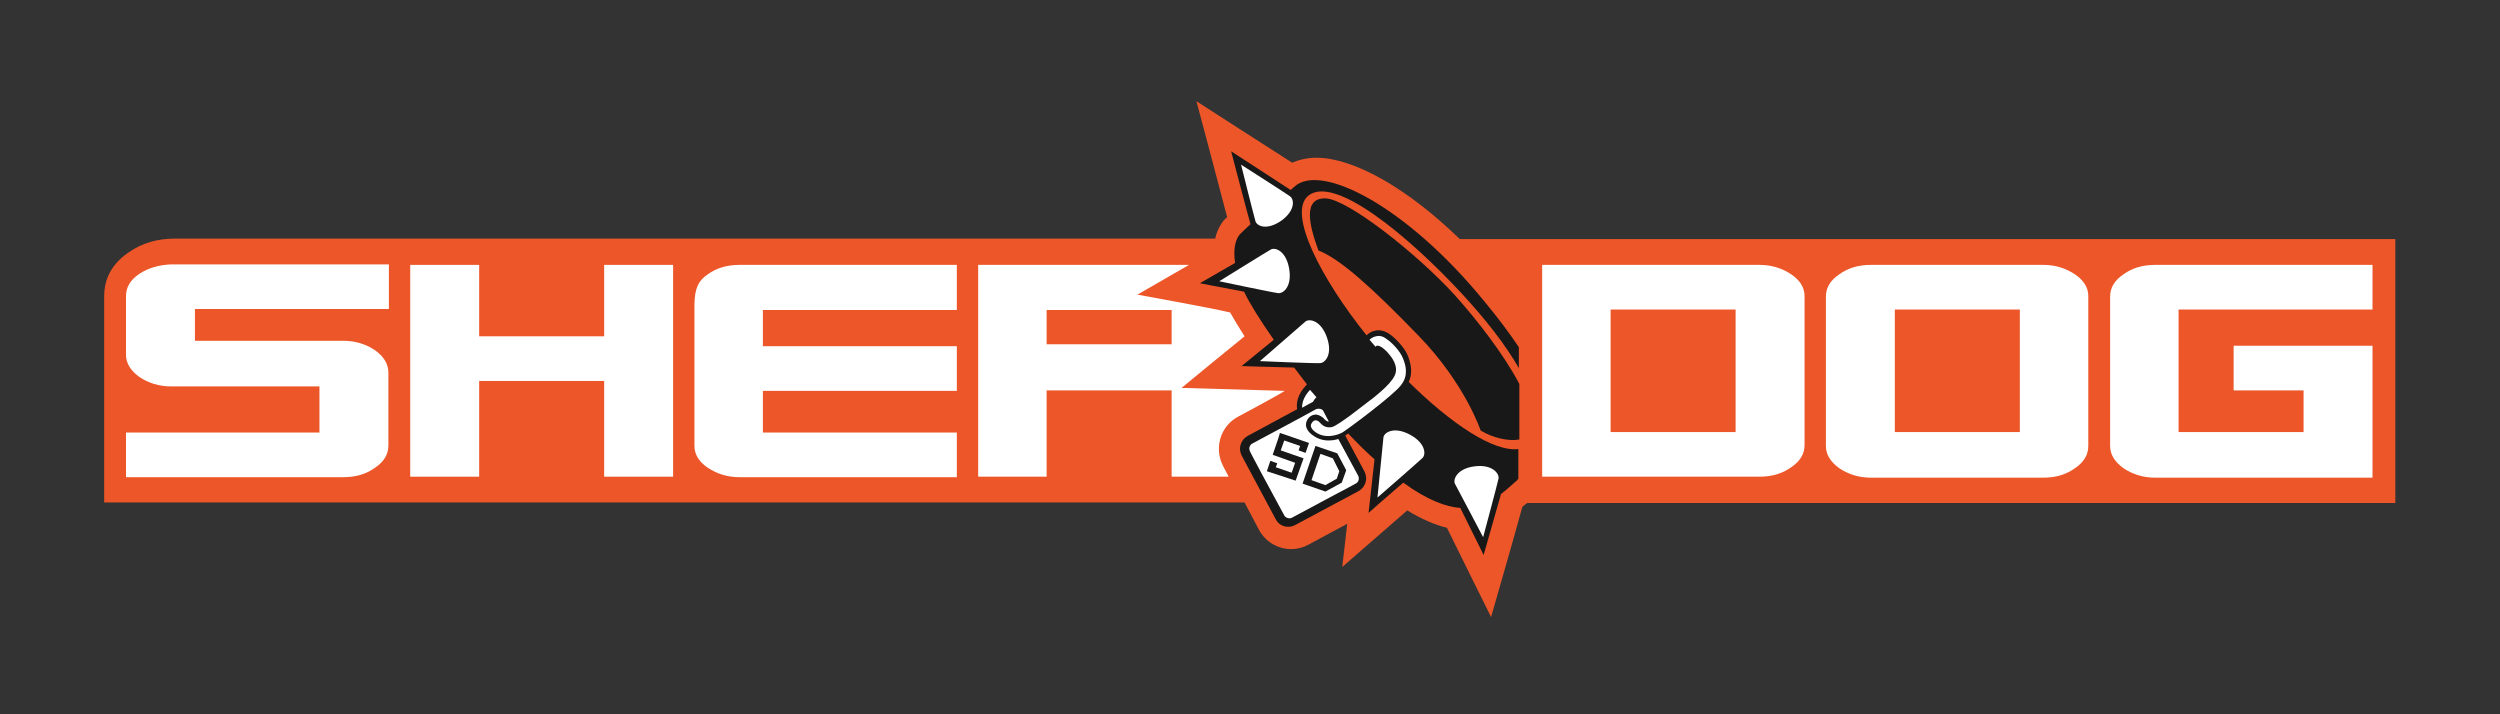 <?xml version="1.0" encoding="utf-8"?>
<!-- Generator: Adobe Illustrator 25.2.1, SVG Export Plug-In . SVG Version: 6.00 Build 0)  -->
<svg version="1.1" id="logo" xmlns="http://www.w3.org/2000/svg" xmlns:xlink="http://www.w3.org/1999/xlink" x="0px" y="0px"
	 viewBox="0 0 504 144" style="enable-background:new 0 0 504 144;" xml:space="preserve">
<rect x="0" y="0" width="504" height="144" fill="#333333" stroke="none"/>
<style type="text/css">
	.st0{fill:#EC5628;}
	.st1{fill:#181818;}
	.st2{fill:#FFFFFF;}
	.st3{fill:none;}
</style>
<g>
	<path class="st0" d="M483.1,48.2l-188.8,0c-10.4-10.1-21.3-16.4-28.9-16.4c-2.1,0-3.7,0.5-4.9,1c-3.8-2.4-19.3-12.4-19.3-12.4
		s5.1,19.1,6.2,23.4c-1,0.6-2.2,2.9-2.4,4.3H35.3c-3.6,0-6.7,0.9-9.4,2.8c-4.1,2.8-4.9,6.3-4.9,8.8v41.6h229.9l2.9,5.5
		c1.3,2.4,3.8,3.9,6.5,3.9c1.2,0,2.4-0.3,3.5-0.9l7.8-4.2l-1,8.7c0,0,10.8-9.4,13.1-11.4c2.8,1.7,5.5,2.9,8,3.5
		c1.8,3.7,8.9,18,8.9,18s5.1-17.7,6.3-22.2c0.3-0.3,0.7-0.6,1-0.8h175V48.2z"/>
	<g>
		<g>
			<path class="st1" d="M306.3,90.5c-5.1,0.8-13.9-5.2-22.3-13.5c1-2.2,0.2-4.1-0.1-5.1c-0.7-1.9-2.8-3.9-3.7-4.5
				c-1-0.7-2.1-1-3.1-0.7c-0.9,0.2-1.4,0.7-1.6,0.9c-9-11.2-16-24.5-11.8-28.1c5.2-4.4,20.2,8,31.2,19.9c4.6,5,8.6,10.1,11.3,14.8
				V70c-1.8-2.7-4.1-5.8-7-9.3c-15.7-19.2-32.9-27.9-38.2-23.1c-0.2,0.2-0.5,0.4-0.8,0.7c-2.9-1.9-12-7.8-12-7.8s3.4,13,3.9,14.7
				c-1,0.9-1.8,1.7-2.2,2.1c-0.9,1.1-1.3,3.1-0.9,5.7c-3.5,2-7.1,4.1-7.1,4.1s4.6,0.9,8.9,1.7c1.1,2.3,3.2,5.7,6,9.7
				c-3.2,2.6-6.5,5.3-6.5,5.3s5.9,0.2,10.6,0.3c0.8,1.1,1.7,2.2,2.6,3.4c-0.1,0-0.1,0.1-0.2,0.2c-1.7,1.8-2,3.5-1.8,4.8l-10,5.4
				c-1.4,0.8-1.9,2.5-1.2,3.9l6.9,12.9c0.5,1,1.5,1.5,2.5,1.5c0.5,0,0.9-0.1,1.3-0.3l12.9-6.9c1.4-0.8,1.9-2.5,1.2-3.9l-3.9-7.3
				c0.2-0.1,0.4-0.3,0.6-0.4c1.7,1.8,3.5,3.6,5.3,5.2c-0.5,4.7-1.2,10.8-1.2,10.8s3.6-3.2,7-6.1c4.8,3.5,8.6,4.9,11.5,5.1
				c2.1,4.2,4.7,9.5,4.7,9.5s2.2-7.8,3.5-12.3c0.8-0.6,1.7-1.4,2.7-2.3c0.3-0.2,0.6-0.5,0.8-0.8V90.5z"/>
			<path class="st1" d="M267.3,40c-4.8-0.2-3.3,5.6-1.5,10.5c4.4,1.7,10.8,7.5,20.2,17.2c9.4,9.7,12.5,19.1,12.5,19.1
				c2.5,1.5,5.6,2.2,7.8,1.8V77.4c-3.1-5.9-8.5-12.9-13.1-18C285.4,50.9,271.7,40.2,267.3,40z"/>
		</g>
		<path class="st2" d="M266.2,73.2c1-0.1,2.5-1.8,1.3-5.2c-1.2-3.4-3.5-3.8-4.3-3.2c-0.8,0.7-9.2,8-9.2,8S265.2,73.3,266.2,73.2z"/>
		<path class="st3" d="M266.2,73.2c1-0.1,2.5-1.8,1.3-5.2c-1.2-3.4-3.5-3.8-4.3-3.2c-0.8,0.7-9.2,8-9.2,8S265.2,73.3,266.2,73.2z"/>
		<path class="st2" d="M302.1,96.5c0.2-1-1.2-2.9-4.7-2.5c-3.6,0.4-4.5,2.6-4.1,3.5c0.5,0.9,5.7,10.8,5.7,10.8
			S301.9,97.5,302.1,96.5z"/>
		<path class="st3" d="M302.1,96.5c0.2-1-1.2-2.9-4.7-2.5c-3.6,0.4-4.5,2.6-4.1,3.5c0.5,0.9,5.7,10.8,5.7,10.8
			S301.9,97.5,302.1,96.5z"/>
		<path class="st2" d="M286.8,92.3c0.7-0.7,0.6-3-2.6-4.7c-3.2-1.7-5.2-0.4-5.3,0.6c-0.1,1-1.2,12.1-1.2,12.1S286.1,93,286.8,92.3z"
			/>
		<path class="st2" d="M257.7,59.1c1,0.1,2.8-1.3,2.2-4.9c-0.6-3.6-2.8-4.4-3.7-3.9c-0.9,0.5-10.4,6.4-10.4,6.4S256.7,59,257.7,59.1
			z"/>
		<path class="st3" d="M257.7,59.1c1,0.1,2.8-1.3,2.2-4.9c-0.6-3.6-2.8-4.4-3.7-3.9c-0.9,0.5-10.4,6.4-10.4,6.4S256.7,59,257.7,59.1
			z"/>
		<path class="st2" d="M266,85.1c0.3,0.3,1,1.3,2.5,1c1.4-0.3,7.6-5.4,8.5-6c0.8-0.7,4.1-3.2,4.4-5.1c0.3-1.9-1.3-3.5-1.8-4.1
			c-0.5-0.5-1.8-1.7-2.3-1c0,0-1.2-1.4-1.2-1.4s0.4-0.5,1.3-0.7c0.7-0.2,1.5,0,2.2,0.6c0.8,0.5,2.7,2.3,3.3,4
			c0.5,1.3,1.1,3.3-0.5,5.3c-1.5,2-10.9,9-11.8,9.5c-0.9,0.5-3.7,1.5-5.8-0.4c-0.7-0.7-0.6-1.2-0.3-1.6
			C264.9,84.6,265.5,84.6,266,85.1z"/>
		<path class="st2" d="M260.1,39.6c0.8,0.6,1.1,2.8-1.8,4.9c-2.9,2-4.9,1.1-5.2,0.1c-0.3-1-2.9-11.4-2.9-11.4S259.3,39,260.1,39.6z"
			/>
		<path class="st3" d="M260.1,39.6c0.8,0.6,1.1,2.8-1.8,4.9c-2.9,2-4.9,1.1-5.2,0.1c-0.3-1-2.9-11.4-2.9-11.4S259.3,39,260.1,39.6z"
			/>
		<path class="st2" d="M264.7,81c0.3-0.6,0.7-0.9,0.7-0.9s-1-1.2-1.3-1.5c-1.3,1.4-1.6,2.6-1.6,3.6L264.7,81z"/>
		<g>
			<path class="st2" d="M273.8,95.9l-4-7.4c-0.6,0.2-1.3,0.3-2,0.3c-1.2,0-2.5-0.4-3.7-1.5c-0.9-0.9-1.1-1.9-0.4-2.9
				c0.3-0.4,0.7-0.7,1.3-0.8c0.6-0.1,1.2,0.2,1.7,0.6c0,0,0,0,0,0c0.1,0,0.1,0.1,0.2,0.2c0.3,0.3,0.6,0.6,1,0.6l-1.1-2.1
				c-0.2-0.5-1-0.6-1.5-0.4l-3.1,1.7c0,0,0,0,0,0l-9.7,5.2c-0.6,0.3-0.8,1-0.5,1.6l0.4,0.8l1.8,3.4l4.7,8.7c0.2,0.4,0.7,0.6,1.1,0.6
				c0.1,0,0.3-0.1,0.4-0.1l6.9-3.7l4.7-2.5l1.3-0.7C273.9,97.2,274.1,96.5,273.8,95.9z"/>
			<g>
				<path class="st1" d="M255.4,95L255.4,95l0.7-2.1l1.4,0.5l-0.3,0.8l3.2,1.1l0.7-2l-4.5-1.6l0-0.1c0.4-1.2,1.2-3.4,1.4-4.2l0-0.1
					l0.1,0l5.8,2l0,0l0,0l-0.7,2l-1.4-0.5l0.3-0.9l-3.2-1.1l-0.7,2l4.6,1.6l-1.6,4.5L255.4,95z"/>
				<path class="st1" d="M269.6,91.4l-4.4-1.5l-2.6,7.6l4.6,1.6l3.3-1.8l0.9-2.5L269.6,91.4z M269.5,96.5l-2.3,1.3l-2.8-1l1.8-5.3
					l2.5,0.9L270,95L269.5,96.5z"/>
			</g>
		</g>
	</g>
	<path class="st2" d="M192.9,62.4v-9h-43.8c-2.5,0-4.6,0.6-6.4,1.9c-1.8,1.2-2.7,2.7-2.7,6.3v28.3c0,1.7,0.9,3.2,2.7,4.4
		c1.8,1.2,3.9,1.9,6.4,1.9h0h43.8v-9h-39.1v-8.4h39.1v-9h-39.1v-7.3H192.9z"/>
	<path class="st2" d="M28.1,55.2c-1.8,1.2-2.7,2.7-2.7,4.5v11.8c0,1.7,0.9,3.2,2.7,4.5c1.8,1.2,3.9,1.9,6.4,1.9h29.9v9.3H25.4v9
		h43.8c2.5,0,4.6-0.6,6.4-1.9c1.8-1.2,2.7-2.7,2.7-4.5V75.1c0-1.7-0.9-3.2-2.7-4.5c-1.8-1.2-3.9-1.9-6.4-1.9H39.3v-6.4h39.1v-9H34.5
		C32.1,53.4,29.9,54,28.1,55.2z"/>
	<polygon class="st2" points="121.8,67.8 96.6,67.8 96.6,53.4 82.7,53.4 82.7,96.1 96.6,96.1 96.6,76.8 121.8,76.8 121.8,96.1 
		135.7,96.1 135.7,53.4 121.8,53.4 	"/>
	<path class="st2" d="M361.1,55.3c-1.8-1.2-3.9-1.9-6.4-1.9h-43.8v42.7h43.8c2.5,0,4.6-0.6,6.4-1.9c1.8-1.2,2.7-2.7,2.7-4.5V59.7
		C363.8,58,362.9,56.5,361.1,55.3z M349.9,87.1h-25.2V62.4h25.2V87.1z"/>
	<path class="st2" d="M418.3,55.3c-1.8-1.2-3.9-1.9-6.4-1.9h-34.7c-2.5,0-4.6,0.6-6.4,1.9c-1.8,1.2-2.7,2.7-2.7,4.5v30.1
		c0,1.7,0.9,3.2,2.7,4.5c1.8,1.2,3.9,1.9,6.4,1.9h34.7c2.5,0,4.6-0.6,6.4-1.9c1.8-1.2,2.7-2.7,2.7-4.5V59.7
		C421,58,420.1,56.5,418.3,55.3z M407.1,87.1H382V62.4h25.2V87.1z"/>
	<path class="st2" d="M478.3,62.4v-9h-43.8c-2.5,0-4.6,0.6-6.4,1.9c-1.8,1.2-2.7,2.7-2.7,4.5v30.1c0,1.7,0.9,3.2,2.7,4.5
		c1.8,1.2,3.9,1.9,6.4,1.9h43.8V69.7h-28v9h14.1v8.4h-25.2V62.4H478.3z"/>
	<path class="st2" d="M247.7,96.1l-1.1-2.1c-1.9-3.6-0.6-8.1,3-10l0,0l0,0c0,0,8.6-4.6,9.4-5.2c-3.7-0.1-20.8-0.6-20.8-0.6
		s10.8-8.9,12.7-10.4c-1.1-1.7-2.1-3.4-2.9-4.8c-3.7-0.9-18.7-3.6-18.7-3.6l10.4-6h-42.5v42.7H211V78.7h25.2v17.4H247.7z M211,69.4
		v-6.9h25.2v6.9H211z"/>
</g>
</svg>
